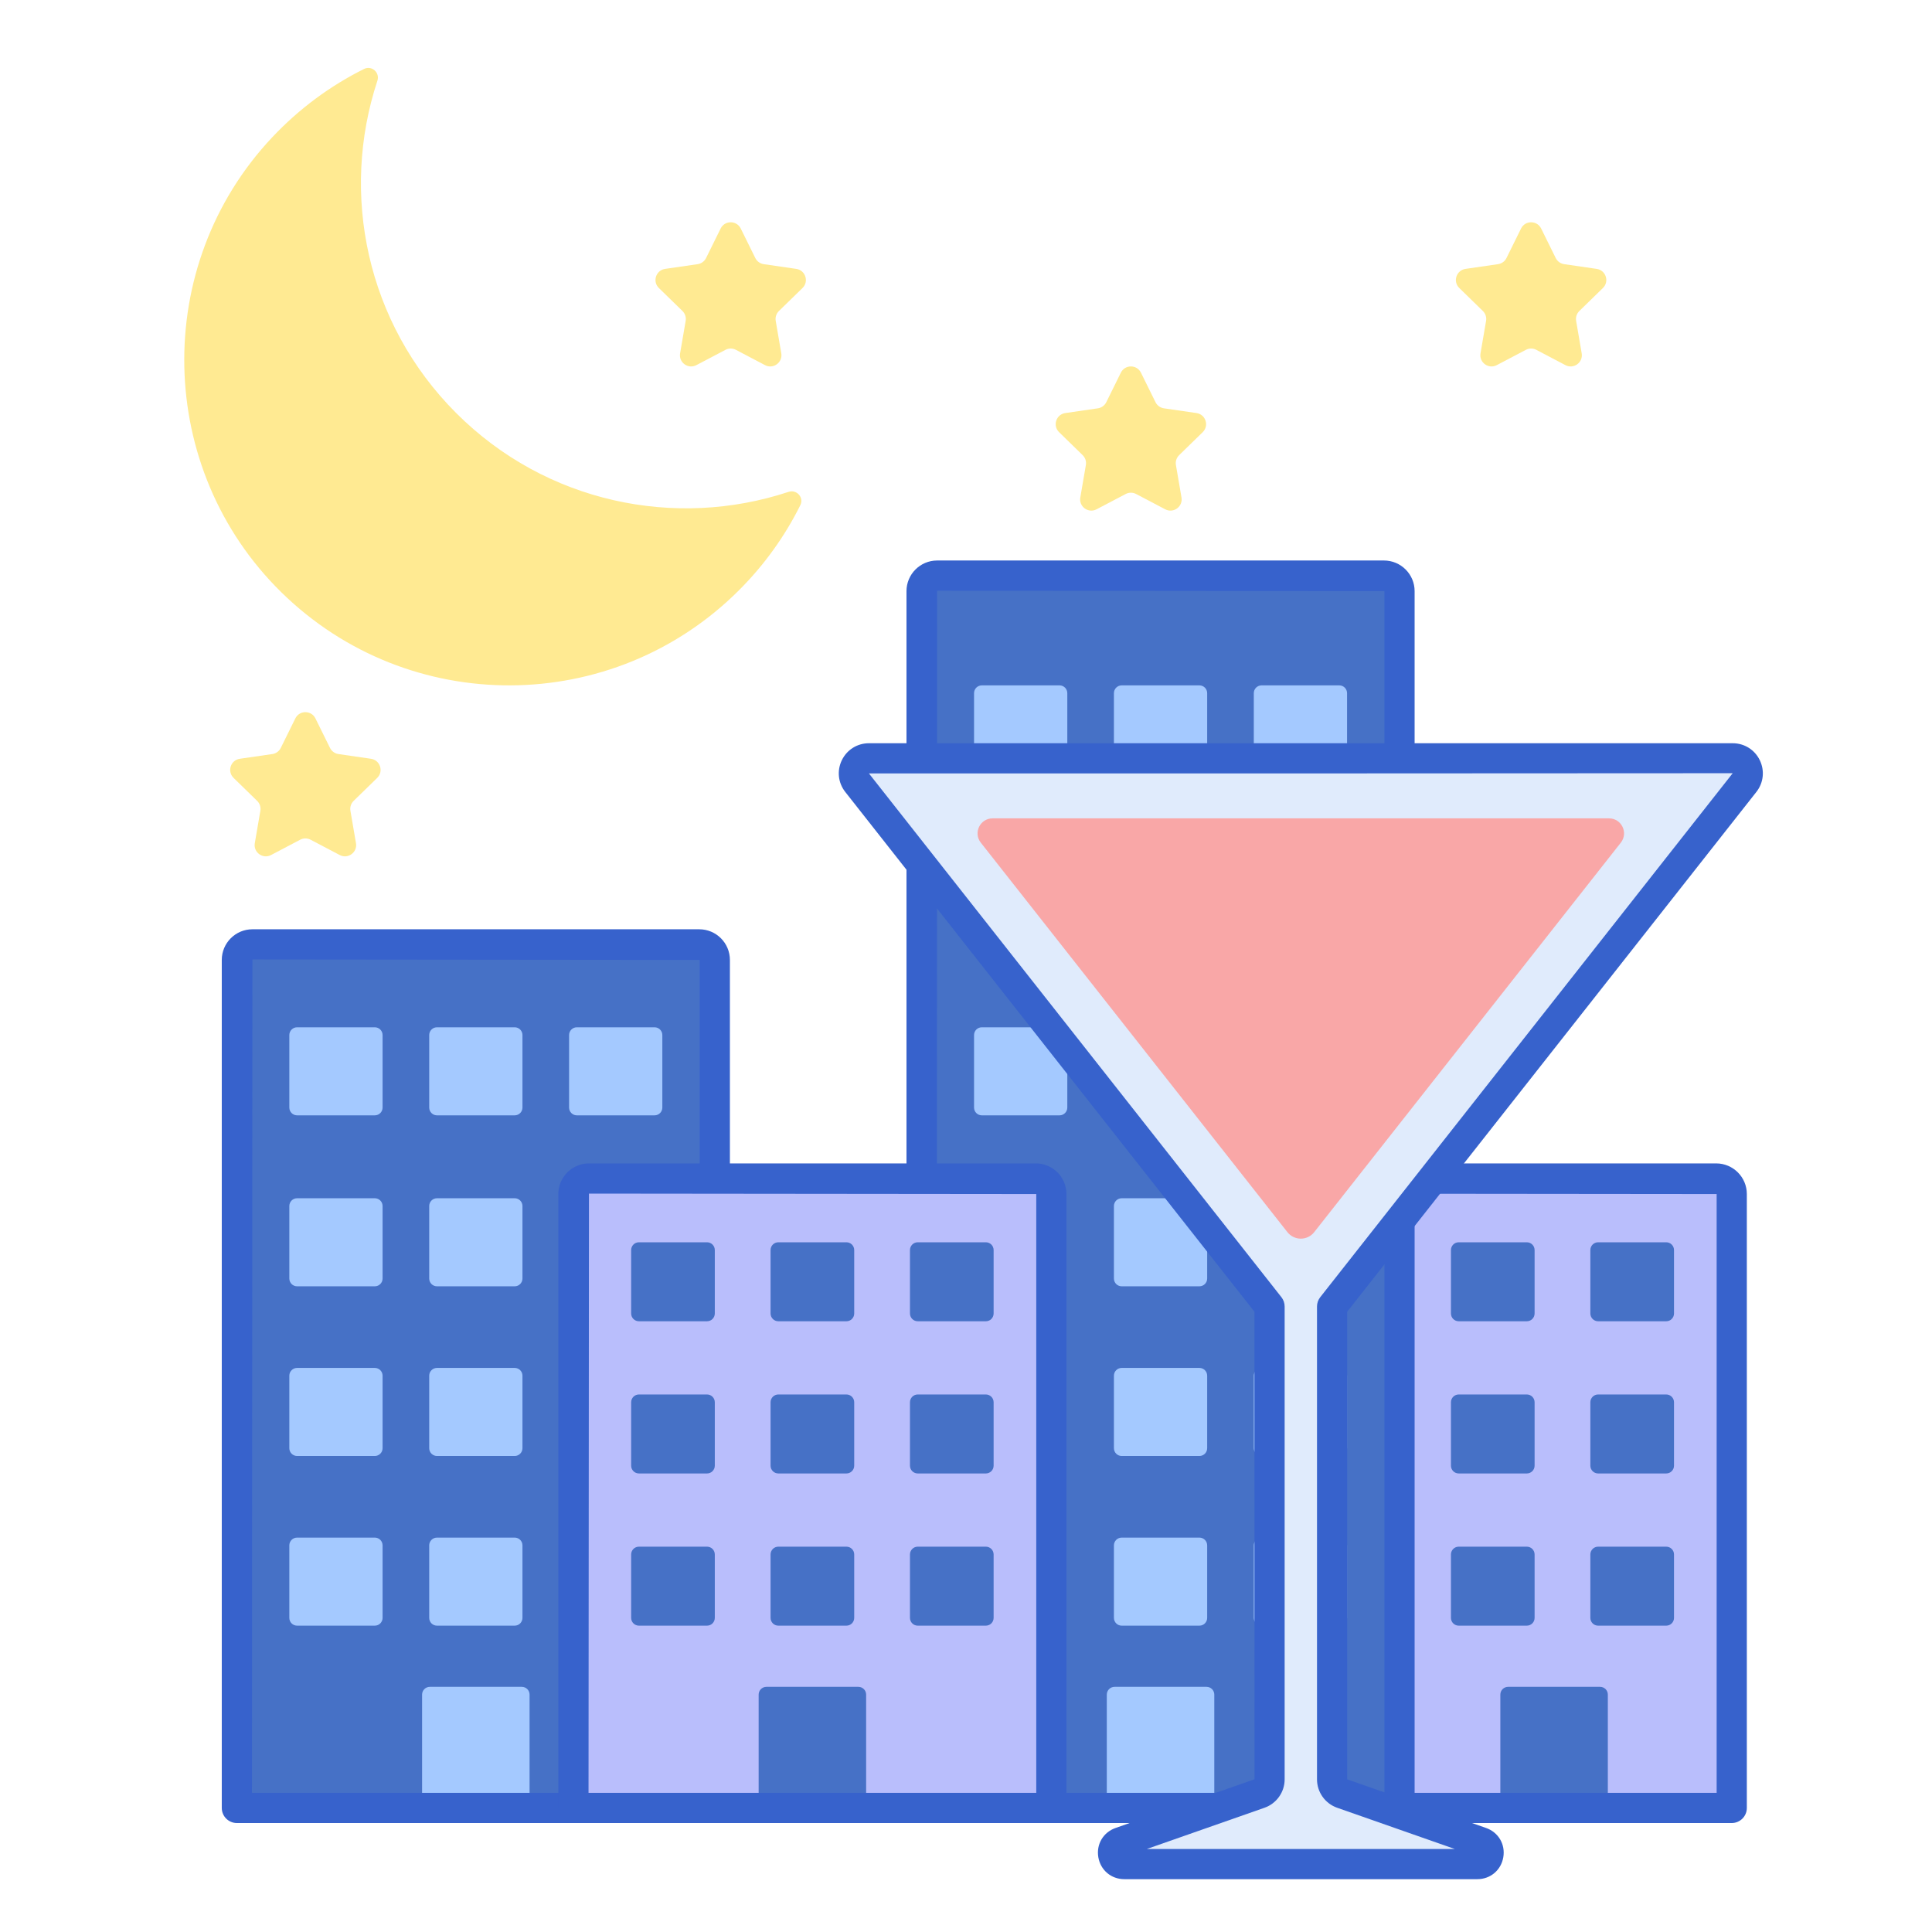 <svg id="Layer_1" enable-background="new 0 0 256 256" height="512" viewBox="0 0 256 256" width="512" xmlns="http://www.w3.org/2000/svg"><path d="m229.465 239.561h-63.329v-81.345c0-1.137.922-2.059 2.059-2.059h59.211c1.137 0 2.059.922 2.059 2.059z" fill="#b9befc"/><path d="m220.784 175.074h-9.024c-.569 0-1.03-.461-1.03-1.03v-8.406c0-.569.461-1.03 1.03-1.03h9.024c.569 0 1.03.461 1.03 1.03v8.406c0 .569-.461 1.03-1.03 1.03z" fill="#4671c6"/><path d="m202.312 175.074h-9.024c-.569 0-1.03-.461-1.03-1.03v-8.406c0-.569.461-1.03 1.03-1.03h9.024c.569 0 1.03.461 1.03 1.03v8.406c0 .569-.461 1.03-1.03 1.03z" fill="#4671c6"/><path d="m220.784 195.241h-9.024c-.569 0-1.03-.461-1.03-1.03v-8.406c0-.569.461-1.03 1.03-1.03h9.024c.569 0 1.03.461 1.03 1.03v8.406c0 .569-.461 1.03-1.03 1.03z" fill="#4671c6"/><path d="m202.312 195.241h-9.024c-.569 0-1.03-.461-1.03-1.03v-8.406c0-.569.461-1.03 1.03-1.03h9.024c.569 0 1.03.461 1.03 1.03v8.406c0 .569-.461 1.03-1.03 1.03z" fill="#4671c6"/><path d="m220.784 215.408h-9.024c-.569 0-1.03-.461-1.03-1.03v-8.406c0-.569.461-1.03 1.03-1.03h9.024c.569 0 1.03.461 1.03 1.03v8.406c0 .569-.461 1.03-1.03 1.03z" fill="#4671c6"/><path d="m202.312 215.408h-9.024c-.569 0-1.03-.461-1.03-1.03v-8.406c0-.569.461-1.03 1.03-1.03h9.024c.569 0 1.03.461 1.03 1.03v8.406c0 .569-.461 1.03-1.03 1.03z" fill="#4671c6"/><path d="m213.047 239.561h-14.244v-15.016c0-.569.461-1.03 1.03-1.03h12.184c.569 0 1.03.461 1.03 1.03z" fill="#4671c6"/><path d="m229.464 241.562h-63.329c-1.104 0-2-.896-2-2v-81.346c0-2.238 1.821-4.059 4.06-4.059h59.21c2.238 0 4.059 1.821 4.059 4.059v81.346c0 1.104-.895 2-2 2zm-61.327-4h59.328v-79.346l-59.27-.059z" fill="#3762cc"/><path d="m185.444 239.561h-63.329v-161.232c0-1.137.922-2.059 2.059-2.059h59.211c1.137 0 2.059.922 2.059 2.059z" fill="#4671c6"/><path d="m160.901 239.561h-14.244v-15.016c0-.569.461-1.03 1.03-1.03h12.184c.569 0 1.03.461 1.03 1.03z" fill="#a4c9ff"/><path d="m185.444 241.562h-63.33c-1.104 0-2-.896-2-2v-161.233c0-2.238 1.821-4.06 4.06-4.06h59.21c2.238 0 4.06 1.821 4.06 4.06v161.232c0 1.105-.896 2.001-2 2.001zm-61.329-4h59.329v-159.233l-59.27-.06z" fill="#3762cc"/><path d="m94.715 239.561h-63.329v-112.366c0-1.137.922-2.059 2.059-2.059h59.211c1.137 0 2.059.922 2.059 2.059z" fill="#4671c6"/><path d="m68.199 170.442h-10.297c-.569 0-1.03-.461-1.03-1.03v-9.608c0-.569.461-1.03 1.03-1.03h10.297c.569 0 1.03.461 1.03 1.03v9.608c-.001.569-.462 1.03-1.03 1.03z" fill="#a4c9ff"/><path d="m49.664 170.442h-10.297c-.569 0-1.03-.461-1.03-1.03v-9.608c0-.569.461-1.03 1.03-1.03h10.297c.569 0 1.03.461 1.03 1.03v9.608c0 .569-.461 1.03-1.03 1.03z" fill="#a4c9ff"/><path d="m68.199 192.925h-10.297c-.569 0-1.03-.461-1.03-1.03v-9.608c0-.569.461-1.03 1.03-1.03h10.297c.569 0 1.03.461 1.03 1.03v9.608c-.001.569-.462 1.03-1.03 1.03z" fill="#a4c9ff"/><path d="m49.664 192.925h-10.297c-.569 0-1.03-.461-1.03-1.03v-9.608c0-.569.461-1.03 1.03-1.03h10.297c.569 0 1.03.461 1.03 1.03v9.608c0 .569-.461 1.03-1.03 1.03z" fill="#a4c9ff"/><path d="m68.199 215.408h-10.297c-.569 0-1.03-.461-1.03-1.03v-9.608c0-.569.461-1.03 1.03-1.03h10.297c.569 0 1.03.461 1.03 1.03v9.608c-.001.569-.462 1.03-1.03 1.03z" fill="#a4c9ff"/><path d="m49.664 215.408h-10.297c-.569 0-1.03-.461-1.03-1.03v-9.608c0-.569.461-1.03 1.03-1.03h10.297c.569 0 1.03.461 1.03 1.03v9.608c0 .569-.461 1.03-1.03 1.03z" fill="#a4c9ff"/><path d="m70.172 239.561h-14.244v-15.016c0-.569.461-1.03 1.03-1.03h12.184c.569 0 1.03.461 1.03 1.03z" fill="#a4c9ff"/><path d="m86.733 147.789h-10.297c-.569 0-1.03-.461-1.03-1.03v-9.608c0-.569.461-1.03 1.03-1.03h10.297c.569 0 1.03.461 1.03 1.03v9.608c0 .569-.461 1.03-1.03 1.03z" fill="#a4c9ff"/><path d="m68.199 147.789h-10.297c-.569 0-1.03-.461-1.03-1.03v-9.608c0-.569.461-1.03 1.03-1.03h10.297c.569 0 1.03.461 1.03 1.03v9.608c-.001.569-.462 1.03-1.03 1.03z" fill="#a4c9ff"/><path d="m49.664 147.789h-10.297c-.569 0-1.03-.461-1.03-1.03v-9.608c0-.569.461-1.03 1.03-1.03h10.297c.569 0 1.03.461 1.03 1.03v9.608c0 .569-.461 1.03-1.03 1.03z" fill="#a4c9ff"/><path d="m94.715 241.562h-63.329c-1.104 0-2-.896-2-2v-112.367c0-2.238 1.821-4.06 4.059-4.06h59.211c2.238 0 4.059 1.821 4.059 4.06v112.366c0 1.105-.896 2.001-2 2.001zm-61.328-4h59.328v-110.367l-59.27-.06z" fill="#3762cc"/><g fill="#a4c9ff"><path d="m177.462 170.442h-10.297c-.569 0-1.03-.461-1.03-1.03v-9.608c0-.569.461-1.03 1.03-1.03h10.297c.569 0 1.03.461 1.03 1.03v9.608c0 .569-.462 1.03-1.03 1.03z"/><path d="m158.927 170.442h-10.297c-.569 0-1.03-.461-1.03-1.03v-9.608c0-.569.461-1.03 1.03-1.03h10.297c.569 0 1.03.461 1.03 1.03v9.608c0 .569-.461 1.03-1.03 1.03z"/><path d="m177.462 192.925h-10.297c-.569 0-1.03-.461-1.03-1.03v-9.608c0-.569.461-1.03 1.03-1.03h10.297c.569 0 1.03.461 1.03 1.03v9.608c0 .569-.462 1.03-1.03 1.03z"/><path d="m158.927 192.925h-10.297c-.569 0-1.03-.461-1.03-1.03v-9.608c0-.569.461-1.03 1.03-1.03h10.297c.569 0 1.03.461 1.03 1.03v9.608c0 .569-.461 1.03-1.03 1.03z"/><path d="m177.462 215.408h-10.297c-.569 0-1.03-.461-1.03-1.03v-9.608c0-.569.461-1.03 1.03-1.03h10.297c.569 0 1.03.461 1.03 1.03v9.608c0 .569-.462 1.03-1.03 1.03z"/><path d="m158.927 215.408h-10.297c-.569 0-1.03-.461-1.03-1.03v-9.608c0-.569.461-1.03 1.03-1.03h10.297c.569 0 1.03.461 1.03 1.03v9.608c0 .569-.461 1.03-1.03 1.03z"/><path d="m177.462 147.789h-10.297c-.569 0-1.03-.461-1.03-1.03v-9.608c0-.569.461-1.03 1.03-1.03h10.297c.569 0 1.03.461 1.03 1.03v9.608c0 .569-.462 1.03-1.03 1.03z"/><path d="m158.927 147.789h-10.297c-.569 0-1.03-.461-1.03-1.03v-9.608c0-.569.461-1.03 1.03-1.03h10.297c.569 0 1.03.461 1.03 1.03v9.608c0 .569-.461 1.03-1.03 1.03z"/><path d="m140.393 147.789h-10.297c-.569 0-1.03-.461-1.03-1.03v-9.608c0-.569.461-1.03 1.03-1.03h10.297c.569 0 1.03.461 1.03 1.03v9.608c0 .569-.461 1.03-1.03 1.03z"/><path d="m177.462 125.136h-10.297c-.569 0-1.03-.461-1.03-1.03v-9.608c0-.569.461-1.03 1.03-1.03h10.297c.569 0 1.03.461 1.03 1.03v9.608c0 .569-.462 1.03-1.03 1.03z"/><path d="m158.927 125.136h-10.297c-.569 0-1.03-.461-1.03-1.03v-9.608c0-.569.461-1.03 1.03-1.03h10.297c.569 0 1.03.461 1.03 1.03v9.608c0 .569-.461 1.03-1.03 1.03z"/><path d="m140.393 125.136h-10.297c-.569 0-1.03-.461-1.03-1.03v-9.608c0-.569.461-1.03 1.03-1.03h10.297c.569 0 1.03.461 1.03 1.03v9.608c0 .569-.461 1.03-1.03 1.03z"/><path d="m177.462 102.483h-10.297c-.569 0-1.03-.461-1.03-1.03v-9.608c0-.569.461-1.03 1.03-1.03h10.297c.569 0 1.03.461 1.03 1.03v9.608c0 .569-.462 1.03-1.03 1.03z"/><path d="m158.927 102.483h-10.297c-.569 0-1.03-.461-1.03-1.03v-9.608c0-.569.461-1.03 1.03-1.03h10.297c.569 0 1.03.461 1.03 1.03v9.608c0 .569-.461 1.03-1.03 1.03z"/><path d="m140.393 102.483h-10.297c-.569 0-1.03-.461-1.03-1.03v-9.608c0-.569.461-1.03 1.03-1.03h10.297c.569 0 1.03.461 1.03 1.03v9.608c0 .569-.461 1.03-1.03 1.03z"/></g><path d="m139.31 239.561h-63.329v-81.345c0-1.137.922-2.059 2.059-2.059h59.211c1.137 0 2.059.922 2.059 2.059z" fill="#b9befc"/><path d="m130.63 175.074h-9.024c-.569 0-1.03-.461-1.03-1.03v-8.406c0-.569.461-1.03 1.03-1.03h9.024c.569 0 1.03.461 1.03 1.03v8.406c0 .569-.461 1.03-1.03 1.03z" fill="#4671c6"/><path d="m112.158 175.074h-9.024c-.569 0-1.03-.461-1.03-1.03v-8.406c0-.569.461-1.03 1.03-1.03h9.024c.569 0 1.03.461 1.03 1.03v8.406c-.001.569-.462 1.03-1.03 1.03z" fill="#4671c6"/><path d="m93.685 175.074h-9.024c-.569 0-1.03-.461-1.03-1.03v-8.406c0-.569.461-1.03 1.03-1.03h9.024c.569 0 1.03.461 1.03 1.03v8.406c0 .569-.461 1.03-1.03 1.03z" fill="#4671c6"/><path d="m130.63 195.241h-9.024c-.569 0-1.03-.461-1.03-1.03v-8.406c0-.569.461-1.03 1.03-1.03h9.024c.569 0 1.03.461 1.03 1.03v8.406c0 .569-.461 1.03-1.03 1.03z" fill="#4671c6"/><path d="m112.158 195.241h-9.024c-.569 0-1.03-.461-1.03-1.03v-8.406c0-.569.461-1.03 1.03-1.03h9.024c.569 0 1.03.461 1.03 1.03v8.406c-.001.569-.462 1.03-1.03 1.03z" fill="#4671c6"/><path d="m93.685 195.241h-9.024c-.569 0-1.03-.461-1.03-1.03v-8.406c0-.569.461-1.03 1.03-1.03h9.024c.569 0 1.03.461 1.03 1.03v8.406c0 .569-.461 1.03-1.03 1.03z" fill="#4671c6"/><path d="m130.63 215.408h-9.024c-.569 0-1.03-.461-1.03-1.03v-8.406c0-.569.461-1.03 1.03-1.03h9.024c.569 0 1.03.461 1.03 1.03v8.406c0 .569-.461 1.03-1.03 1.03z" fill="#4671c6"/><path d="m112.158 215.408h-9.024c-.569 0-1.03-.461-1.03-1.03v-8.406c0-.569.461-1.03 1.03-1.03h9.024c.569 0 1.03.461 1.03 1.03v8.406c-.001.569-.462 1.03-1.03 1.03z" fill="#4671c6"/><path d="m93.685 215.408h-9.024c-.569 0-1.03-.461-1.03-1.03v-8.406c0-.569.461-1.03 1.03-1.03h9.024c.569 0 1.03.461 1.03 1.03v8.406c0 .569-.461 1.03-1.03 1.03z" fill="#4671c6"/><path d="m114.768 239.561h-14.244v-15.016c0-.569.461-1.03 1.03-1.03h12.184c.569 0 1.03.461 1.03 1.03z" fill="#4671c6"/><path d="m139.311 241.562h-63.33c-1.104 0-2-.896-2-2v-81.346c0-2.238 1.821-4.059 4.06-4.059h59.21c2.238 0 4.06 1.821 4.06 4.059v81.346c0 1.104-.896 2-2 2zm-61.329-4h59.328v-79.346l-59.27-.059z" fill="#3762cc"/><path d="m231.156 103.702c1.027-1.305.098-3.219-1.563-3.219h-57.228-57.228c-1.66 0-2.59 1.914-1.563 3.219l54.647 69.417v62.653c0 .845-.534 1.598-1.331 1.877l-18.408 6.452c-1.585.555-1.186 2.899.493 2.899h46.778c1.679 0 2.078-2.344.493-2.899l-18.408-6.452c-.797-.279-1.331-1.032-1.331-1.877v-62.653z" fill="#e0ebfc"/><path d="m213.205 108.438h-81.68c-1.66 0-2.59 1.914-1.563 3.219l40.629 51.61c.428.544 1.082.861 1.774.861.692 0 1.346-.317 1.774-.861l40.629-51.61c1.026-1.304.097-3.219-1.563-3.219z" fill="#f9a7a7"/><path d="m195.754 249h-46.778c-1.735 0-3.15-1.195-3.442-2.905-.292-1.711.649-3.307 2.287-3.881l18.408-6.452-.007-61.95-54.219-68.873c-.953-1.211-1.127-2.824-.454-4.21s2.048-2.247 3.588-2.247h114.456c1.541 0 2.916.861 3.588 2.247.673 1.386.499 2.999-.454 4.209l-54.219 68.873v61.96l18.4 6.442c1.638.574 2.579 2.17 2.287 3.881-.291 1.711-1.706 2.906-3.441 2.906zm-43.791-4h40.804l-15.589-5.464c-1.597-.559-2.669-2.072-2.669-3.764v-62.653c0-.449.151-.884.429-1.237l54.654-69.427-57.227.028h-57.228l54.656 69.399c.278.353.429.789.429 1.237v62.653c0 1.692-1.073 3.205-2.67 3.765zm79.193-141.298h.01z" fill="#3762cc"/><path d="m60.447 54.734c-11.912-11.913-15.392-29.063-10.44-44.037.357-1.079-.752-2.067-1.769-1.56-4.436 2.21-8.57 5.232-12.18 9.068-15.996 16.995-15.435 43.925 1.219 60.274 16.852 16.543 43.925 16.448 60.659-.286 3.386-3.386 6.089-7.195 8.112-11.257.505-1.014-.485-2.118-1.56-1.762-14.975 4.952-32.127 1.473-44.041-10.44z" fill="#ffea92"/><path d="m41.798 95.194 1.929 3.909c.216.438.635.742 1.118.813l4.313.627c1.218.177 1.705 1.674.823 2.534l-3.121 3.042c-.35.341-.51.833-.427 1.315l.737 4.296c.208 1.213-1.066 2.139-2.155 1.566l-3.858-2.028c-.433-.228-.95-.228-1.382 0l-3.858 2.028c-1.09.573-2.363-.352-2.155-1.566l.737-4.296c.083-.482-.077-.974-.427-1.315l-3.121-3.042c-.882-.859-.395-2.357.823-2.534l4.313-.627c.484-.07.902-.374 1.118-.813l1.929-3.909c.545-1.104 2.119-1.104 2.664 0z" fill="#ffea92"/><path d="m98.153 30.281 1.929 3.909c.216.438.635.742 1.118.813l4.313.627c1.218.177 1.705 1.674.823 2.534l-3.121 3.042c-.35.341-.51.833-.427 1.315l.737 4.296c.208 1.213-1.066 2.139-2.155 1.566l-3.858-2.028c-.433-.228-.95-.228-1.382 0l-3.858 2.028c-1.09.573-2.363-.352-2.155-1.566l.737-4.296c.083-.482-.077-.974-.427-1.315l-3.121-3.042c-.882-.859-.395-2.357.823-2.534l4.313-.627c.484-.07.902-.374 1.118-.813l1.929-3.909c.545-1.104 2.119-1.104 2.664 0z" fill="#ffea92"/><path d="m151.182 49.383 1.929 3.909c.216.438.635.742 1.118.813l4.313.627c1.218.177 1.705 1.674.823 2.534l-3.121 3.042c-.35.341-.51.833-.427 1.315l.737 4.296c.208 1.213-1.066 2.139-2.155 1.566l-3.858-2.028c-.433-.228-.95-.228-1.382 0l-3.858 2.028c-1.09.573-2.363-.352-2.155-1.566l.737-4.296c.083-.482-.077-.974-.427-1.315l-3.121-3.042c-.882-.859-.395-2.357.823-2.534l4.313-.627c.484-.07.902-.374 1.118-.813l1.929-3.909c.545-1.104 2.119-1.104 2.664 0z" fill="#ffea92"/><path d="m204.211 30.281 1.929 3.909c.216.438.635.742 1.118.813l4.313.627c1.218.177 1.705 1.674.823 2.534l-3.121 3.042c-.35.341-.51.833-.427 1.315l.737 4.296c.208 1.213-1.066 2.139-2.155 1.566l-3.858-2.028c-.433-.228-.95-.228-1.382 0l-3.858 2.028c-1.09.573-2.363-.352-2.155-1.566l.737-4.296c.083-.482-.077-.974-.427-1.315l-3.121-3.042c-.882-.859-.395-2.357.823-2.534l4.313-.627c.484-.07.902-.374 1.118-.813l1.929-3.909c.545-1.104 2.119-1.104 2.664 0z" fill="#ffea92"/></svg>